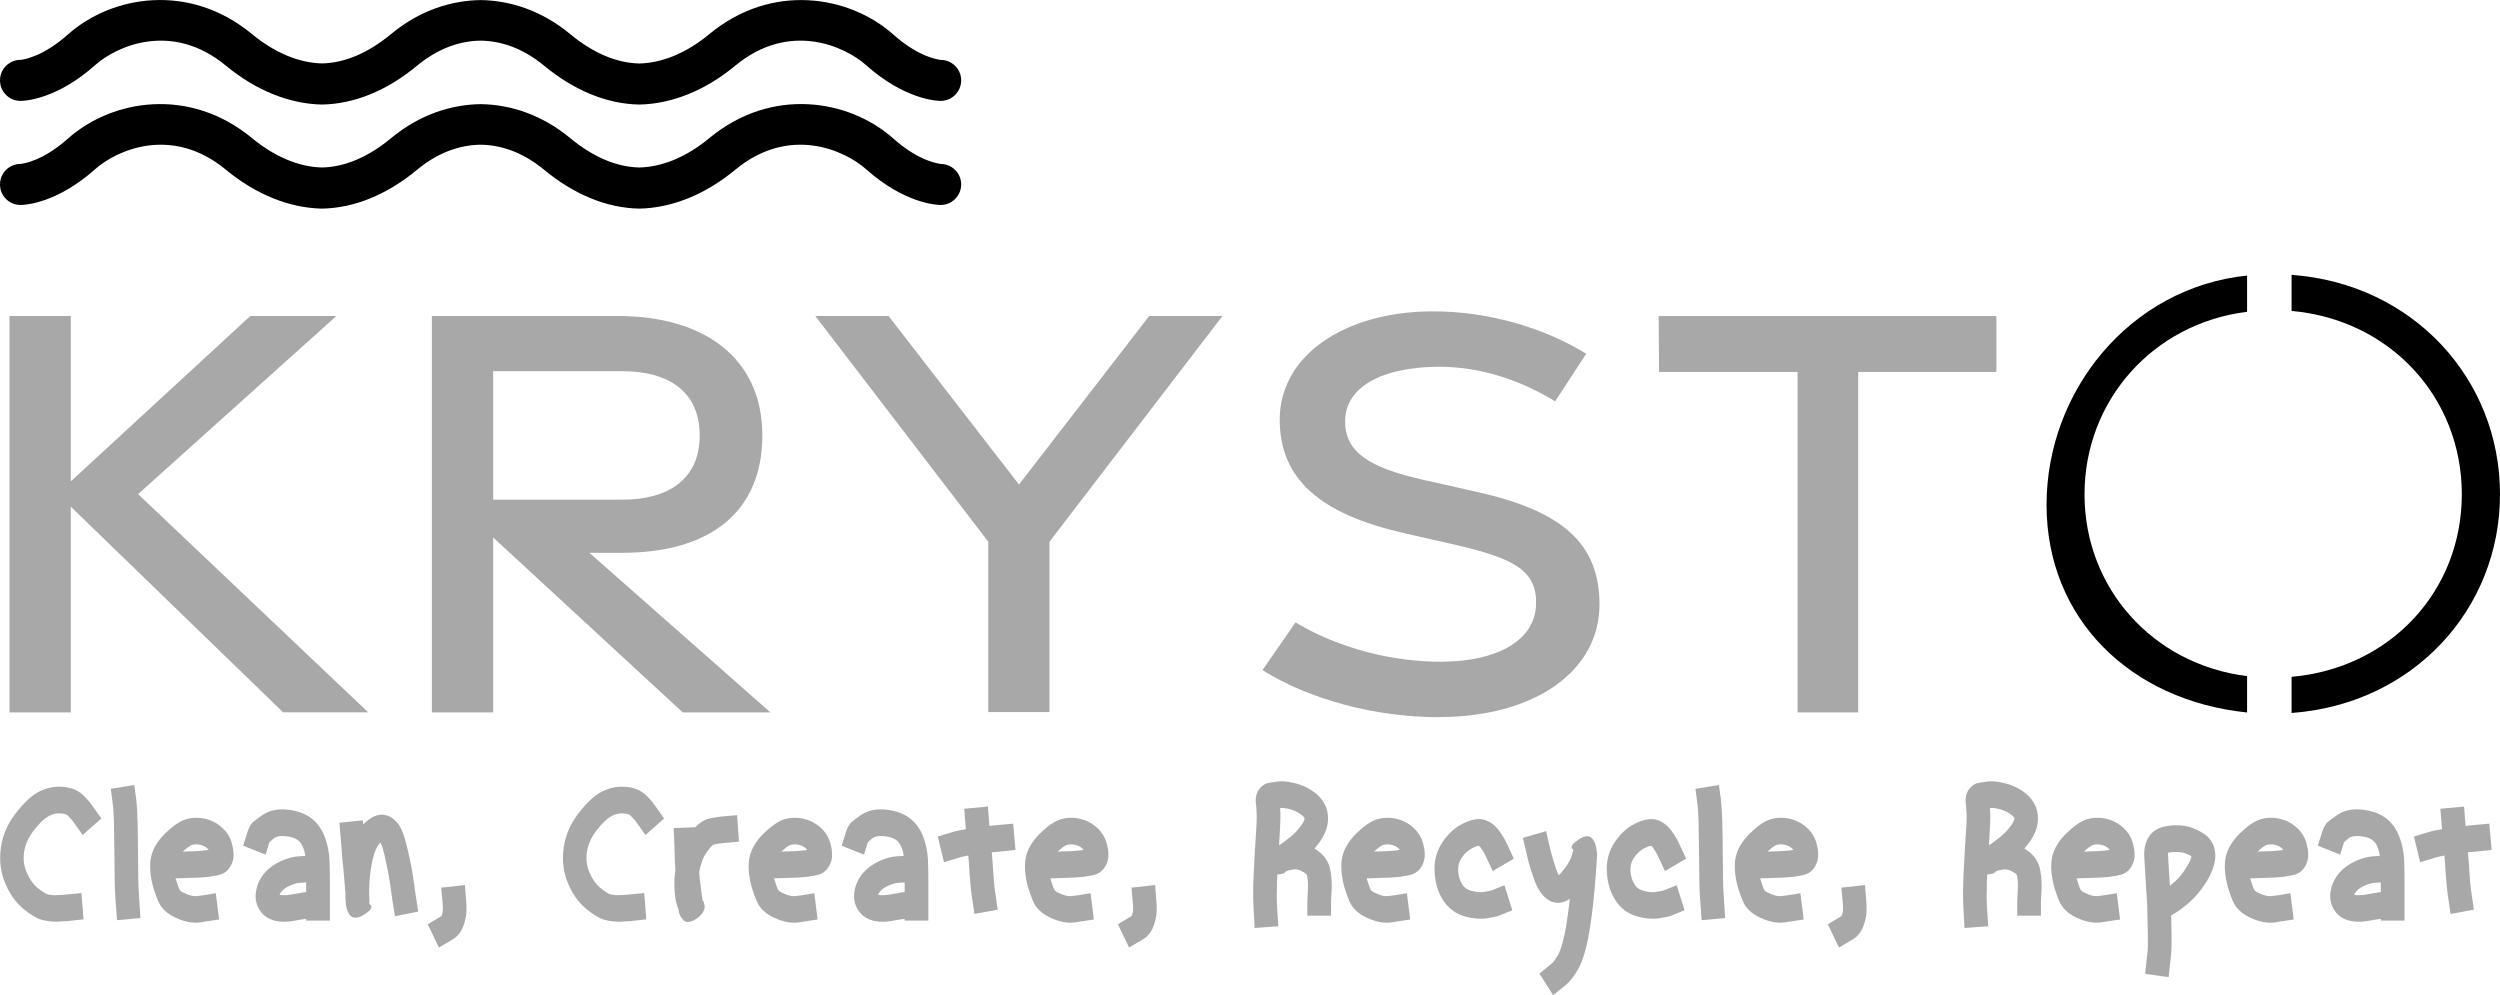 <?xml version="1.0" encoding="UTF-8"?><svg id="Calque_1" xmlns="http://www.w3.org/2000/svg" viewBox="0 0 355.55 141.55"><defs><style>.cls-1{fill:#a8a8a8;}</style></defs><path class="cls-1" d="m14.39,116.42l-2.63,2.33-1.4-1.96c-.16-.22-.43-.51-.79-.86-.16-.14-.5-.22-1.01-.25-.58-.04-1.15.1-1.7.43-.62.35-1.32,1.03-2.11,2.06-.71.94-1.15,1.93-1.32,2.98-.15,1.02-.04,1.97.33,2.85.38.94.89,1.68,1.51,2.21.66.55,1.15.88,1.48.98.42.1.86.14,1.32.12.57-.02,1-.05,1.32-.09l2.19-.21.3,3.74-1.67.18-.49.06c-.37.02-.88.05-1.53.09-.75.02-1.48-.06-2.19-.25-.79-.2-1.7-.75-2.74-1.63-1.08-.92-1.93-2.14-2.55-3.65-.64-1.55-.83-3.23-.58-5.03.26-1.76.95-3.36,2.08-4.82,1.06-1.39,2.09-2.38,3.1-2.98,1.1-.61,2.23-.89,3.4-.83,1.28.06,2.29.44,3.04,1.13.55.51.97.98,1.26,1.41l1.4,1.96Z"/><path class="cls-1" d="m19.98,130.56l-3.34.31-.25-3.44c-.07-1.1-.11-2.83-.11-5.18-.02-2.27-.05-4.08-.08-5.43-.05-1.31-.1-2.08-.14-2.3l-.3-2.33,3.34-.55.25,1.87.05.46c.06.37.11,1.27.16,2.7.04,1.39.06,3.25.08,5.58,0,2.27.04,3.9.11,4.88l.22,3.44Z"/><path class="cls-1" d="m24.96,124.92c.02.06.04.12.06.18.24.8.44,1.32.6,1.56.2.18.57.37,1.1.57s.99.26,1.37.2l.93-.12,1.67-.28.47,3.74-1.67.25-.93.15c-.9.14-1.86.02-2.91-.37-1-.37-1.77-.83-2.3-1.38-.37-.37-.65-.79-.86-1.27s-.43-1.1-.67-1.86c-.42-1.49-.56-2.82-.41-3.99.18-1.33.88-2.59,2.08-3.77,1.11-1.08,2.1-1.76,2.96-2.02.84-.25,1.72-.28,2.63-.09.93.21,1.74.61,2.44,1.23.84.72,1.36,1.64,1.56,2.76.09.31.14.71.14,1.21s-.12.98-.36,1.43c-.35.7-.88,1.15-1.59,1.35-.35.1-.9.2-1.67.31-.75.08-1.67.13-2.77.15l-1.86.06Zm1.04-3.8l.74-.03c1.02-.02,1.85-.07,2.49-.15.15-.02.29-.04.44-.06-.04-.08-.11-.16-.22-.25-.27-.25-.61-.41-1.01-.49-.4-.08-.79-.07-1.15.03-.29.1-.72.42-1.29.95Z"/><path class="cls-1" d="m37.76,121.54l-3.18-1.26.66-2.09c.09-.29.21-.55.36-.78.15-.23.27-.4.37-.49.1-.09.27-.22.52-.4.25-.17.41-.29.48-.35,1.02-.82,2.27-1.17,3.75-1.04,1.33.12,2.44.48,3.32,1.07.93.63,1.63,1.54,2.11,2.73.42,1.06.66,2.22.71,3.47.04,1.02.06,1.92.06,2.7v5.83h-3.37v-.25c-.51.06-1.1.15-1.75.28-.9.16-1.73.17-2.49.03-1.04-.2-1.83-.72-2.36-1.53-.57-.86-.73-1.84-.49-2.95.18-.88.59-1.69,1.23-2.42.58-.67,1.36-1.23,2.33-1.66.9-.39,1.69-.6,2.38-.64l1.01-.06c-.05-.45-.16-.87-.33-1.26-.18-.47-.45-.82-.79-1.04-.4-.29-1-.46-1.81-.52-.68-.06-1.2.05-1.56.34-.26.21-.46.38-.6.52l-.55,1.78Zm5.78,3.96l-.96.06c-.35.02-.8.15-1.37.4-.49.23-.87.48-1.12.77-.16.18-.27.36-.33.52.04,0,.07.01.11.03.38.06.84.05,1.37-.03.73-.14,1.39-.25,1.97-.34l.33-.03v-1.38Z"/><path class="cls-1" d="m49.13,127.34v-.28c-.05-.67-.15-1.76-.27-3.25-.06-.55-.11-1.06-.16-1.53-.07-.82-.13-1.5-.16-2.05l-.11-1.32-.16-1.9,3.34-.34.05.58c.13-.12.25-.24.36-.34,1.11-1,2.19-1.29,3.23-.86.26.1.49.25.71.43.53.43.93.98,1.21,1.64.27.67.54,1.54.79,2.62.42,1.78.7,3.25.85,4.42.16,1.08.26,1.79.3,2.12l.08.52.3,1.84-3.32.67-.3-1.87-.08-.49c-.05-.37-.16-1.1-.3-2.21-.15-1.04-.41-2.4-.79-4.08-.18-.78-.37-1.39-.58-1.84-.48.43-.84,1.21-1.1,2.33-.07.25-.13.5-.16.77-.22,1.15-.34,2.32-.36,3.53v.74c.04.59.05,1.05.03,1.38l.22.18c.24.37-.14.84-1.12,1.41-.37.22-.69.34-.99.35-.29.01-.53-.05-.7-.18-.17-.13-.32-.33-.44-.6-.12-.27-.2-.52-.25-.77-.05-.25-.08-.51-.1-.8-.02-.29-.03-.48-.03-.58v-.25Z"/><path class="cls-1" d="m62.75,126.24l3.37-.37.19,2.42c.04.43.05.88.03,1.35-.02.61-.16,1.27-.41,1.96-.2.59-.48,1.07-.85,1.44-.2.23-.43.41-.69.55l-1.97,1.17-1.59-3.31,1.48-.89.47-.28s.04-.06.05-.12c.09-.27.14-.48.14-.64.02-.31.02-.6,0-.89l-.06-.52-.16-1.87Z"/><path class="cls-1" d="m94.43,116.42l-2.63,2.33-1.4-1.96c-.16-.22-.43-.51-.79-.86-.16-.14-.5-.22-1.01-.25-.58-.04-1.15.1-1.7.43-.62.35-1.32,1.03-2.11,2.06-.71.94-1.15,1.93-1.32,2.98-.15,1.02-.04,1.97.33,2.85.38.94.89,1.68,1.51,2.21.66.55,1.15.88,1.48.98.42.1.86.14,1.32.12.57-.02,1-.05,1.32-.09l2.19-.21.3,3.74-1.67.18-.49.06c-.37.02-.88.05-1.53.09-.75.02-1.48-.06-2.19-.25-.79-.2-1.7-.75-2.74-1.63-1.08-.92-1.93-2.14-2.55-3.65-.64-1.55-.83-3.23-.58-5.03.26-1.76.95-3.36,2.08-4.82,1.06-1.39,2.09-2.38,3.1-2.98,1.1-.61,2.23-.89,3.4-.83,1.28.06,2.29.44,3.04,1.13.55.51.97.98,1.26,1.41l1.4,1.96Z"/><path class="cls-1" d="m98.87,117.65c.64-.65,1.29-1.06,1.95-1.23.58-.12,1.13-.21,1.64-.28l2.38-.21.25,3.77-1.67.15-.69.06c-.38.04-.79.11-1.23.21-.18.08-.44.34-.77.77-.29.37-.55.8-.77,1.29-.11.29-.21.58-.3.89s-.16.61-.22.92c.04.59.08,1.09.14,1.5.11.9.22,1.75.33,2.55.04.02.07.06.11.12s.08.18.14.37c.05.18.07.37.05.57-.02.19-.11.42-.27.69-.16.27-.4.51-.71.74-.46.35-.86.54-1.21.58-.35.04-.61-.03-.79-.21-.18-.18-.34-.39-.47-.63-.13-.23-.2-.45-.22-.66l-.05-.28c-.38-.92-.58-2.09-.58-3.5-.02-.67.03-1.36.14-2.05-.04-.53-.06-1.1-.08-1.72l-.08-2.39-.08-1.9,3.07-.12Z"/><path class="cls-1" d="m110.08,124.92c.02.06.04.12.06.18.24.8.44,1.32.6,1.56.2.18.57.37,1.1.57s.99.26,1.37.2l.93-.12,1.67-.28.47,3.74-1.67.25-.93.15c-.9.14-1.86.02-2.91-.37-1-.37-1.77-.83-2.3-1.38-.37-.37-.65-.79-.86-1.27s-.43-1.1-.67-1.86c-.42-1.49-.56-2.82-.41-3.99.18-1.33.88-2.59,2.08-3.77,1.11-1.08,2.1-1.76,2.96-2.02.84-.25,1.72-.28,2.63-.09.93.21,1.74.61,2.44,1.23.84.72,1.36,1.64,1.56,2.76.09.31.14.71.14,1.21s-.12.98-.36,1.43c-.35.7-.88,1.15-1.59,1.35-.35.1-.9.2-1.67.31-.75.08-1.67.13-2.77.15l-1.86.06Zm1.04-3.8l.74-.03c1.02-.02,1.85-.07,2.49-.15.15-.02.29-.04.44-.06-.04-.08-.11-.16-.22-.25-.27-.25-.61-.41-1.01-.49-.4-.08-.79-.07-1.15.03-.29.1-.72.42-1.29.95Z"/><path class="cls-1" d="m122.88,121.54l-3.18-1.26.66-2.09c.09-.29.21-.55.36-.78.15-.23.27-.4.37-.49.1-.09.27-.22.52-.4.25-.17.41-.29.48-.35,1.02-.82,2.28-1.17,3.75-1.04,1.33.12,2.44.48,3.32,1.07.93.63,1.63,1.54,2.11,2.73.42,1.06.66,2.22.71,3.47.04,1.02.05,1.92.05,2.7v5.83h-3.37v-.25c-.51.06-1.1.15-1.75.28-.89.16-1.73.17-2.49.03-1.04-.2-1.83-.72-2.36-1.53-.57-.86-.73-1.84-.49-2.95.18-.88.59-1.69,1.23-2.42.58-.67,1.36-1.23,2.33-1.66.9-.39,1.69-.6,2.38-.64l1.01-.06c-.05-.45-.16-.87-.33-1.26-.18-.47-.45-.82-.79-1.04-.4-.29-1.01-.46-1.81-.52-.68-.06-1.2.05-1.56.34-.26.21-.46.38-.6.52l-.55,1.78Zm5.78,3.96l-.96.06c-.35.02-.8.15-1.37.4-.49.23-.87.48-1.12.77-.16.18-.27.36-.33.52.04,0,.07.01.11.03.38.06.84.05,1.37-.03.73-.14,1.39-.25,1.97-.34l.33-.03v-1.38Z"/><path class="cls-1" d="m134.25,122.62l-.88-3.65,1.62-.49.68-.21c.42-.12.99-.23,1.7-.34-.02-.2-.04-.37-.05-.49l-.19-2.42,3.37-.31.19,2.42c0,.08,0,.19.03.34.15-.02.28-.04.41-.06l1.29-.12,1.67-.15.33,3.74-1.7.18-1.26.12c-.13.02-.26.03-.41.03.07.8.14,1.64.19,2.52.09,1.39.17,2.35.25,2.88l.41,2.76-3.32.61-.27-1.84-.14-.92c-.09-.65-.19-1.74-.3-3.25-.04-.8-.09-1.56-.16-2.3-.53.1-.91.18-1.15.25l-.68.21-1.62.49Z"/><path class="cls-1" d="m149.38,124.92c.02.06.04.12.05.18.24.8.44,1.32.6,1.56.2.18.57.37,1.1.57s.99.26,1.37.2l.93-.12,1.67-.28.47,3.74-1.67.25-.93.15c-.9.14-1.86.02-2.9-.37-1-.37-1.77-.83-2.3-1.38-.37-.37-.65-.79-.86-1.27-.21-.48-.43-1.1-.67-1.86-.42-1.49-.56-2.82-.41-3.99.18-1.33.88-2.59,2.08-3.77,1.11-1.08,2.1-1.76,2.96-2.02.84-.25,1.72-.28,2.63-.09.93.21,1.75.61,2.44,1.23.84.72,1.36,1.64,1.56,2.76.09.31.14.71.14,1.21s-.12.98-.36,1.43c-.35.7-.88,1.15-1.59,1.35-.35.1-.9.2-1.67.31-.75.08-1.67.13-2.77.15l-1.86.06Zm1.04-3.8l.74-.03c1.02-.02,1.85-.07,2.49-.15.15-.02.29-.04.44-.06-.04-.08-.11-.16-.22-.25-.27-.25-.61-.41-1.01-.49-.4-.08-.79-.07-1.15.03-.29.1-.72.42-1.29.95Z"/><path class="cls-1" d="m160.91,126.24l3.37-.37.19,2.42c.04.43.05.88.03,1.35-.02.61-.16,1.27-.41,1.96-.2.59-.48,1.07-.85,1.44-.2.23-.43.41-.69.55l-1.97,1.17-1.59-3.31,1.48-.89.47-.28s.04-.06.06-.12c.09-.27.14-.48.14-.64.02-.31.02-.6,0-.89l-.05-.52-.17-1.87Z"/><path class="cls-1" d="m181.66,124.4c-.04.61-.05,1.15-.05,1.59-.04,1.15-.04,2.06,0,2.73l.19,3.01-3.37.25-.16-2.98c-.05-.82-.06-1.86-.03-3.13.02-.88.07-2.08.16-3.59.04-.59.07-1.22.11-1.87.16-2.33.24-3.88.22-4.63l-.08-1.26c-.15-.86-.03-1.58.36-2.18.18-.26.38-.47.59-.63.21-.15.38-.25.51-.29s.32-.08.56-.12c.25-.04.4-.06.45-.06.88-.2,1.9-.15,3.07.15s2.18.82,3.04,1.53c1.08.94,1.63,2.07,1.64,3.38.04,1.19-.39,2.38-1.29,3.59-.2.27-.41.53-.63.8,1.3.76,2.05,1.81,2.27,3.16.16.92.22,1.88.16,2.88-.04.8-.06,1.27-.08,1.41v2.09h-3.37v-2.09c0-.18.03-.73.08-1.63.04-.69,0-1.36-.11-1.99-.02-.14-.21-.32-.58-.52-.51-.31-.98-.42-1.4-.34-.38.06-.69.13-.93.21-.04.02-.06.04-.08.06-.07.04-.13.09-.17.14-.04.05-.07.09-.1.11s-.12.05-.29.09c-.16.04-.4.08-.71.12Zm.25-4.17c.35-.23.75-.52,1.21-.89.71-.51,1.33-1.12,1.86-1.84.37-.49.55-.86.55-1.1.02-.08-.1-.23-.36-.46-.48-.39-1.06-.67-1.75-.86-.53-.14-.99-.2-1.37-.18.02.22.04.48.05.77.02.84-.05,2.36-.19,4.57Z"/><path class="cls-1" d="m194.37,124.92c.02.06.04.12.05.18.24.8.44,1.32.6,1.56.2.18.57.37,1.1.57s.99.26,1.37.2l.93-.12,1.67-.28.47,3.74-1.67.25-.93.15c-.9.14-1.86.02-2.9-.37-1-.37-1.77-.83-2.3-1.38-.37-.37-.65-.79-.86-1.27-.21-.48-.43-1.1-.67-1.86-.42-1.49-.56-2.82-.41-3.99.18-1.33.88-2.59,2.08-3.77,1.11-1.08,2.1-1.76,2.96-2.02.84-.25,1.72-.28,2.63-.09.93.21,1.75.61,2.44,1.23.84.72,1.36,1.64,1.56,2.76.09.31.14.71.14,1.21s-.12.98-.36,1.43c-.35.7-.88,1.15-1.59,1.35-.35.1-.9.2-1.67.31-.75.08-1.67.13-2.77.15l-1.86.06Zm1.04-3.8l.74-.03c1.02-.02,1.85-.07,2.49-.15.15-.02.29-.04.44-.06-.04-.08-.11-.16-.22-.25-.27-.25-.61-.41-1.01-.49-.4-.08-.79-.07-1.15.03-.29.1-.72.42-1.29.95Z"/><path class="cls-1" d="m215.28,122.13l-2.99,1.75-.79-1.69-.27-.58c-.15-.31-.36-.65-.63-1.04-.11-.14-.2-.23-.27-.28-.22.02-.52.12-.9.31-.6.29-1.12.76-1.56,1.41-.37.55-.53,1.16-.49,1.81.05.8.25,1.46.6,1.99.27.43.68.72,1.21.86.71.21,1.32.27,1.81.18.55-.08.89-.14,1.04-.18l1.92-.77,1.12,3.56-1.92.77c-.33.12-.9.25-1.7.37-.91.14-1.94.06-3.07-.25-1.35-.37-2.41-1.16-3.18-2.36-.69-1.1-1.09-2.4-1.18-3.9-.11-1.62.27-3.07,1.15-4.36.8-1.19,1.76-2.06,2.88-2.61,1.22-.59,2.25-.77,3.07-.52s1.53.78,2.11,1.59c.42.57.75,1.12.99,1.63l1.07,2.3Z"/><path class="cls-1" d="m216.63,119.15l3.26-.95.41,1.84.25,1.01c.15.61.4,1.47.77,2.58.13.35.25.62.38.83.13-.1.26-.24.38-.4.68-.8,1.12-1.48,1.34-2.05.18-.55.3-.93.36-1.14l-.22-.18c-.18-.33.16-.78,1.04-1.35.35-.23.66-.36.93-.4.27-.04.5,0,.67.11.17.11.32.28.45.49.13.21.22.43.27.64.05.21.1.44.14.67.04.24.06.4.07.51,0,.1.01.17.01.21-.02.61-.14,2.26-.36,4.94-.24,2.72-.55,5.05-.93,7-.42,2.11-.95,3.65-1.59,4.63-.58.94-1.11,1.58-1.56,1.93l-1.81,1.47-1.95-3.07,1.34-1.1.44-.37c.18-.14.45-.5.79-1.07.37-.55.71-1.64,1.04-3.25.27-1.39.51-3.01.71-4.85-.91.61-1.8.74-2.66.37-1.04-.45-1.85-1.51-2.44-3.19-.44-1.25-.74-2.25-.91-3.01l-.66-2.85Z"/><path class="cls-1" d="m239.78,122.13l-2.99,1.75-.79-1.69-.27-.58c-.15-.31-.36-.65-.63-1.04-.11-.14-.2-.23-.27-.28-.22.02-.52.12-.9.31-.6.29-1.12.76-1.56,1.41-.37.55-.53,1.16-.49,1.81.05.8.25,1.46.6,1.99.27.43.68.72,1.21.86.71.21,1.32.27,1.81.18.55-.08.89-.14,1.04-.18l1.92-.77,1.12,3.56-1.92.77c-.33.12-.9.25-1.7.37-.91.14-1.94.06-3.07-.25-1.35-.37-2.41-1.16-3.18-2.36-.69-1.1-1.09-2.4-1.18-3.9-.11-1.62.27-3.07,1.15-4.36.8-1.19,1.76-2.06,2.88-2.61,1.22-.59,2.25-.77,3.07-.52s1.53.78,2.11,1.59c.42.57.75,1.12.99,1.63l1.07,2.3Z"/><path class="cls-1" d="m245.35,130.56l-3.34.31-.25-3.44c-.07-1.1-.11-2.83-.11-5.18-.02-2.27-.05-4.08-.08-5.43-.05-1.31-.1-2.08-.14-2.3l-.3-2.33,3.34-.55.25,1.87.05.46c.05.37.11,1.27.17,2.7.04,1.39.06,3.25.08,5.58,0,2.27.04,3.9.11,4.88l.22,3.44Z"/><path class="cls-1" d="m250.33,124.92c.02.06.04.12.05.18.24.8.44,1.32.6,1.56.2.18.57.37,1.1.57s.99.26,1.37.2l.93-.12,1.67-.28.47,3.74-1.67.25-.93.15c-.9.14-1.86.02-2.9-.37-1-.37-1.77-.83-2.3-1.38-.37-.37-.65-.79-.86-1.27-.21-.48-.43-1.1-.67-1.86-.42-1.49-.56-2.82-.41-3.99.18-1.33.88-2.59,2.08-3.77,1.11-1.08,2.1-1.76,2.96-2.02.84-.25,1.72-.28,2.63-.09.93.21,1.75.61,2.44,1.23.84.72,1.36,1.64,1.56,2.76.09.31.14.71.14,1.21s-.12.98-.36,1.43c-.35.7-.88,1.15-1.59,1.35-.35.1-.9.2-1.67.31-.75.08-1.67.13-2.77.15l-1.86.06Zm1.04-3.8l.74-.03c1.02-.02,1.85-.07,2.49-.15.15-.02.29-.04.44-.06-.04-.08-.11-.16-.22-.25-.27-.25-.61-.41-1.01-.49-.4-.08-.79-.07-1.15.03-.29.1-.72.42-1.29.95Z"/><path class="cls-1" d="m261.87,126.24l3.37-.37.19,2.42c.04.43.05.88.03,1.35-.02.61-.16,1.27-.41,1.96-.2.59-.48,1.07-.85,1.44-.2.23-.43.41-.69.55l-1.97,1.17-1.59-3.31,1.48-.89.47-.28s.04-.06.06-.12c.09-.27.14-.48.14-.64.02-.31.02-.6,0-.89l-.05-.52-.17-1.87Z"/><path class="cls-1" d="m282.62,124.4c-.04.61-.05,1.15-.05,1.59-.04,1.15-.04,2.06,0,2.73l.19,3.01-3.37.25-.16-2.98c-.05-.82-.06-1.86-.03-3.13.02-.88.07-2.08.16-3.59.04-.59.07-1.22.11-1.87.16-2.33.24-3.88.22-4.63l-.08-1.26c-.15-.86-.03-1.58.36-2.18.18-.26.38-.47.59-.63.21-.15.38-.25.51-.29s.32-.08.56-.12c.25-.04.4-.06.45-.06.88-.2,1.9-.15,3.07.15s2.18.82,3.04,1.53c1.08.94,1.63,2.07,1.64,3.38.04,1.19-.39,2.38-1.29,3.59-.2.27-.41.53-.63.8,1.3.76,2.05,1.81,2.27,3.16.16.92.22,1.88.16,2.88-.04.8-.06,1.27-.08,1.41v2.09h-3.37v-2.09c0-.18.03-.73.08-1.63.04-.69,0-1.36-.11-1.99-.02-.14-.21-.32-.58-.52-.51-.31-.98-.42-1.4-.34-.38.06-.69.13-.93.21-.04.02-.06.04-.08.06-.07.04-.13.09-.17.14-.04.05-.07.09-.1.11s-.12.05-.29.09c-.16.04-.4.08-.71.12Zm.25-4.17c.35-.23.75-.52,1.21-.89.71-.51,1.33-1.12,1.86-1.84.37-.49.55-.86.55-1.1.02-.08-.1-.23-.36-.46-.48-.39-1.06-.67-1.75-.86-.53-.14-.99-.2-1.37-.18.02.22.04.48.05.77.02.84-.05,2.36-.19,4.57Z"/><path class="cls-1" d="m295.33,124.92c.02.06.04.12.05.18.24.8.44,1.32.6,1.56.2.18.57.37,1.1.57s.99.26,1.37.2l.93-.12,1.67-.28.47,3.74-1.67.25-.93.15c-.9.14-1.86.02-2.9-.37-1-.37-1.77-.83-2.3-1.38-.37-.37-.65-.79-.86-1.27-.21-.48-.43-1.1-.67-1.86-.42-1.49-.56-2.82-.41-3.99.18-1.33.88-2.59,2.08-3.77,1.11-1.08,2.1-1.76,2.96-2.02.84-.25,1.72-.28,2.63-.09.93.21,1.75.61,2.44,1.23.84.72,1.36,1.64,1.56,2.76.09.31.14.71.14,1.21s-.12.98-.36,1.43c-.35.7-.88,1.15-1.59,1.35-.35.1-.9.2-1.67.31-.75.08-1.67.13-2.77.15l-1.86.06Zm1.04-3.8l.74-.03c1.02-.02,1.85-.07,2.49-.15.15-.02.29-.04.44-.06-.04-.08-.11-.16-.22-.25-.27-.25-.61-.41-1.01-.49-.4-.08-.79-.07-1.15.03-.29.1-.72.42-1.29.95Z"/><path class="cls-1" d="m308.79,130.17c.02.86.04,1.81.05,2.85.02,1.37-.02,2.41-.11,3.13l-.11.95-.19,1.87-3.34-.46.19-1.87.11-.95c.07-.55.1-1.43.08-2.64-.02-1.29-.05-2.44-.08-3.47,0-.33,0-.7-.03-1.1-.05-.84-.12-1.84-.19-3.01-.11-1.8-.18-3.05-.22-3.74-.04-1.17.22-2.13.77-2.88.55-.76,1.4-1.22,2.55-1.38.86-.14,1.69-.14,2.49,0,.8.14,1.6.45,2.38.92.82.47,1.39,1.12,1.7,1.96.13.39.2.79.22,1.2.04,1.1-.37,2.36-1.21,3.77-.75,1.23-1.58,2.23-2.49,3.01-.84.74-1.53,1.26-2.08,1.56l-.49.28Zm-.19-4.2c.22-.18.47-.39.74-.61.6-.53,1.17-1.25,1.7-2.15.38-.61.59-1.09.63-1.44-.02,0-.04,0-.05-.03-.48-.27-.94-.44-1.4-.52-.48-.08-.98-.08-1.51,0-.15.02-.27.04-.38.06v.28c.04.68.11,1.89.22,3.65.02.25.04.5.05.77Z"/><path class="cls-1" d="m320.02,124.92c.02.06.04.12.05.18.24.8.44,1.32.6,1.56.2.18.57.37,1.1.57s.99.26,1.37.2l.93-.12,1.67-.28.47,3.74-1.67.25-.93.15c-.9.14-1.86.02-2.9-.37-1-.37-1.77-.83-2.3-1.38-.37-.37-.65-.79-.86-1.27-.21-.48-.43-1.1-.67-1.86-.42-1.49-.56-2.82-.41-3.99.18-1.33.88-2.59,2.08-3.77,1.11-1.08,2.1-1.76,2.96-2.02.84-.25,1.72-.28,2.63-.09.93.21,1.75.61,2.44,1.23.84.72,1.36,1.64,1.56,2.76.09.31.14.71.14,1.21s-.12.98-.36,1.43c-.35.7-.88,1.15-1.59,1.35-.35.1-.9.2-1.67.31-.75.08-1.67.13-2.77.15l-1.86.06Zm1.04-3.8l.74-.03c1.02-.02,1.85-.07,2.49-.15.15-.02.29-.04.44-.06-.04-.08-.11-.16-.22-.25-.27-.25-.61-.41-1.01-.49-.4-.08-.79-.07-1.15.03-.29.1-.72.42-1.29.95Z"/><path class="cls-1" d="m332.82,121.54l-3.18-1.26.66-2.09c.09-.29.21-.55.36-.78.15-.23.27-.4.37-.49s.27-.22.52-.4c.25-.17.41-.29.48-.35,1.02-.82,2.28-1.17,3.75-1.04,1.33.12,2.44.48,3.32,1.07.93.63,1.63,1.54,2.11,2.73.42,1.06.66,2.22.71,3.47.04,1.02.05,1.92.05,2.7v5.83h-3.37v-.25c-.51.06-1.1.15-1.75.28-.9.16-1.73.17-2.49.03-1.04-.2-1.83-.72-2.36-1.53-.57-.86-.73-1.84-.49-2.95.18-.88.59-1.69,1.23-2.42.58-.67,1.36-1.23,2.33-1.66.9-.39,1.69-.6,2.38-.64l1.01-.06c-.05-.45-.16-.87-.33-1.26-.18-.47-.45-.82-.79-1.04-.4-.29-1-.46-1.81-.52-.68-.06-1.2.05-1.56.34-.26.21-.46.38-.6.52l-.55,1.78Zm5.78,3.96l-.96.06c-.35.02-.8.15-1.37.4-.49.23-.87.48-1.12.77-.16.18-.27.36-.33.52.04,0,.07.01.11.03.38.06.84.05,1.37-.03.73-.14,1.39-.25,1.97-.34l.33-.03v-1.38Z"/><path class="cls-1" d="m344.19,122.62l-.88-3.65,1.62-.49.68-.21c.42-.12.99-.23,1.7-.34-.02-.2-.04-.37-.05-.49l-.19-2.42,3.37-.31.19,2.42c0,.08,0,.19.03.34.15-.02.28-.04.41-.06l1.29-.12,1.67-.15.33,3.74-1.7.18-1.26.12c-.13.02-.26.03-.41.03.07.8.14,1.64.19,2.52.09,1.39.17,2.35.25,2.88l.41,2.76-3.32.61-.27-1.84-.14-.92c-.09-.65-.19-1.74-.3-3.25-.04-.8-.09-1.56-.16-2.3-.53.1-.91.18-1.15.25l-.68.21-1.62.49Z"/><path class="cls-1" d="m40.28,101.32l-30.21-29.26v29.26H1.35v-56.38h8.72v23.52l25.53-23.52h12.24l-28.2,25.33,32.73,31.04h-12.1Z"/><path class="cls-1" d="m97.1,101.32l-26.96-24.88v24.88h-8.72v-56.38h26.45c12.31,0,20.55,6.02,20.55,16.98s-7.54,16.7-19.9,16.7h-4.7l25.75,22.7h-12.48Zm-26.96-30.26h18.4c6.5,0,10.97-2.89,10.97-9.14s-4.47-9.13-10.97-9.13h-18.4v18.27Z"/><path class="cls-1" d="m140.55,77.04l-24.6-32.1h10.42l18.55,23.97,18.52-23.97h10.42l-24.6,32.1v24.23h-8.71v-24.23Z"/><path class="cls-1" d="m204.78,102c-9.16.03-18.66-2.55-25.23-6.7l4.7-6.78c6.02,3.61,13.72,5.65,20.9,5.59,7.87-.07,13.2-3.06,13.31-8.2.11-4.73-3.06-6.48-11.33-8.39l-7.44-1.7c-12.07-2.74-17.65-7.77-17.69-16.07-.05-9.15,9.17-15.4,21.6-15.47,8.2-.05,16.16,2.43,21.99,6.03l-4.42,6.77c-4.97-3.04-10.68-4.97-16.77-4.92-7.76.07-13.15,2.83-13.1,7.84.04,4.36,3.53,6.51,10.94,8.2l7.95,1.79c11.99,2.7,17.24,7.29,17.29,15.88.05,9.57-9.21,16.07-22.69,16.11h0Z"/><path class="cls-1" d="m255.65,52.9h-19.7l-.05-7.95h48.03v7.95h-19.66v48.42h-8.62v-48.42Z"/><path d="m133.8,23.31h0c-.53-.06-3.22-.47-6.74-3.6-6.29-5.59-17.31-7.42-26.19-.06-3.27,2.71-6.74,4.1-9.95,4.17-3.23-.07-6.54-1.47-9.82-4.17-4.03-3.34-8.49-4.78-12.74-4.84-4.26.06-8.71,1.5-12.74,4.84-3.28,2.71-6.59,4.1-9.82,4.17-3.21-.07-6.67-1.47-9.95-4.17-8.88-7.35-19.9-5.53-26.19.06-3.52,3.13-6.21,3.55-6.73,3.6h0C1.31,23.31,0,24.61,0,26.23s1.31,2.92,2.91,2.92c.02,0,.04,0,.05,0,.65,0,5.15-.26,10.56-5.08,3.09-2.75,10.95-6.27,18.61.07,4.37,3.61,9.15,5.44,13.66,5.53,4.53-.08,9.17-1.92,13.53-5.53,3.1-2.57,6.22-3.52,9.03-3.56,2.81.04,5.92.99,9.03,3.56,4.37,3.61,9,5.44,13.53,5.53,4.51-.08,9.31-1.92,13.66-5.53,7.66-6.34,15.52-2.82,18.61-.07,5.41,4.82,9.92,5.07,10.56,5.08.02,0,.03,0,.05,0,1.6,0,2.91-1.31,2.91-2.92s-1.31-2.91-2.91-2.91Z"/><path d="m133.8,8.52h0c-.53-.06-3.22-.47-6.74-3.6-6.29-5.59-17.31-7.42-26.19-.06-3.27,2.71-6.74,4.1-9.95,4.17-3.23-.07-6.54-1.47-9.82-4.17C77.07,1.51,72.61.07,68.35.01c-4.26.06-8.71,1.5-12.74,4.84-3.28,2.71-6.59,4.1-9.82,4.17-3.21-.07-6.67-1.47-9.95-4.17-8.88-7.35-19.9-5.53-26.19.06-3.52,3.13-6.21,3.55-6.73,3.6h0C1.31,8.52,0,9.81,0,11.43s1.31,2.92,2.91,2.92c.02,0,.04,0,.05,0,.65,0,5.15-.26,10.56-5.08,3.09-2.75,10.95-6.27,18.61.07,4.37,3.61,9.15,5.44,13.66,5.53,4.53-.08,9.17-1.92,13.53-5.53,3.1-2.57,6.22-3.52,9.03-3.56,2.81.04,5.92.99,9.03,3.56,4.37,3.61,9,5.44,13.53,5.53,4.51-.08,9.31-1.92,13.66-5.53,7.66-6.34,15.52-2.82,18.61-.07,5.41,4.82,9.92,5.07,10.56,5.08.02,0,.03,0,.05,0,1.6,0,2.91-1.31,2.91-2.92s-1.31-2.91-2.91-2.91Z"/><path d="m319.58,96.16c-13.45-1.68-23.12-12.56-23.12-25.85s9.67-24.29,23.12-25.97v-5.15c-16.66,1.71-28.52,16.44-28.52,32.6s11.86,27.83,28.52,29.54v-5.16Z"/><path d="m325.91,39.1v5.12c14.07,1.26,24.21,12.35,24.21,26.08s-10.14,24.71-24.21,25.96v5.14c17.29-1.27,29.64-14.74,29.64-31.11s-12.35-29.94-29.64-31.2Z"/></svg>